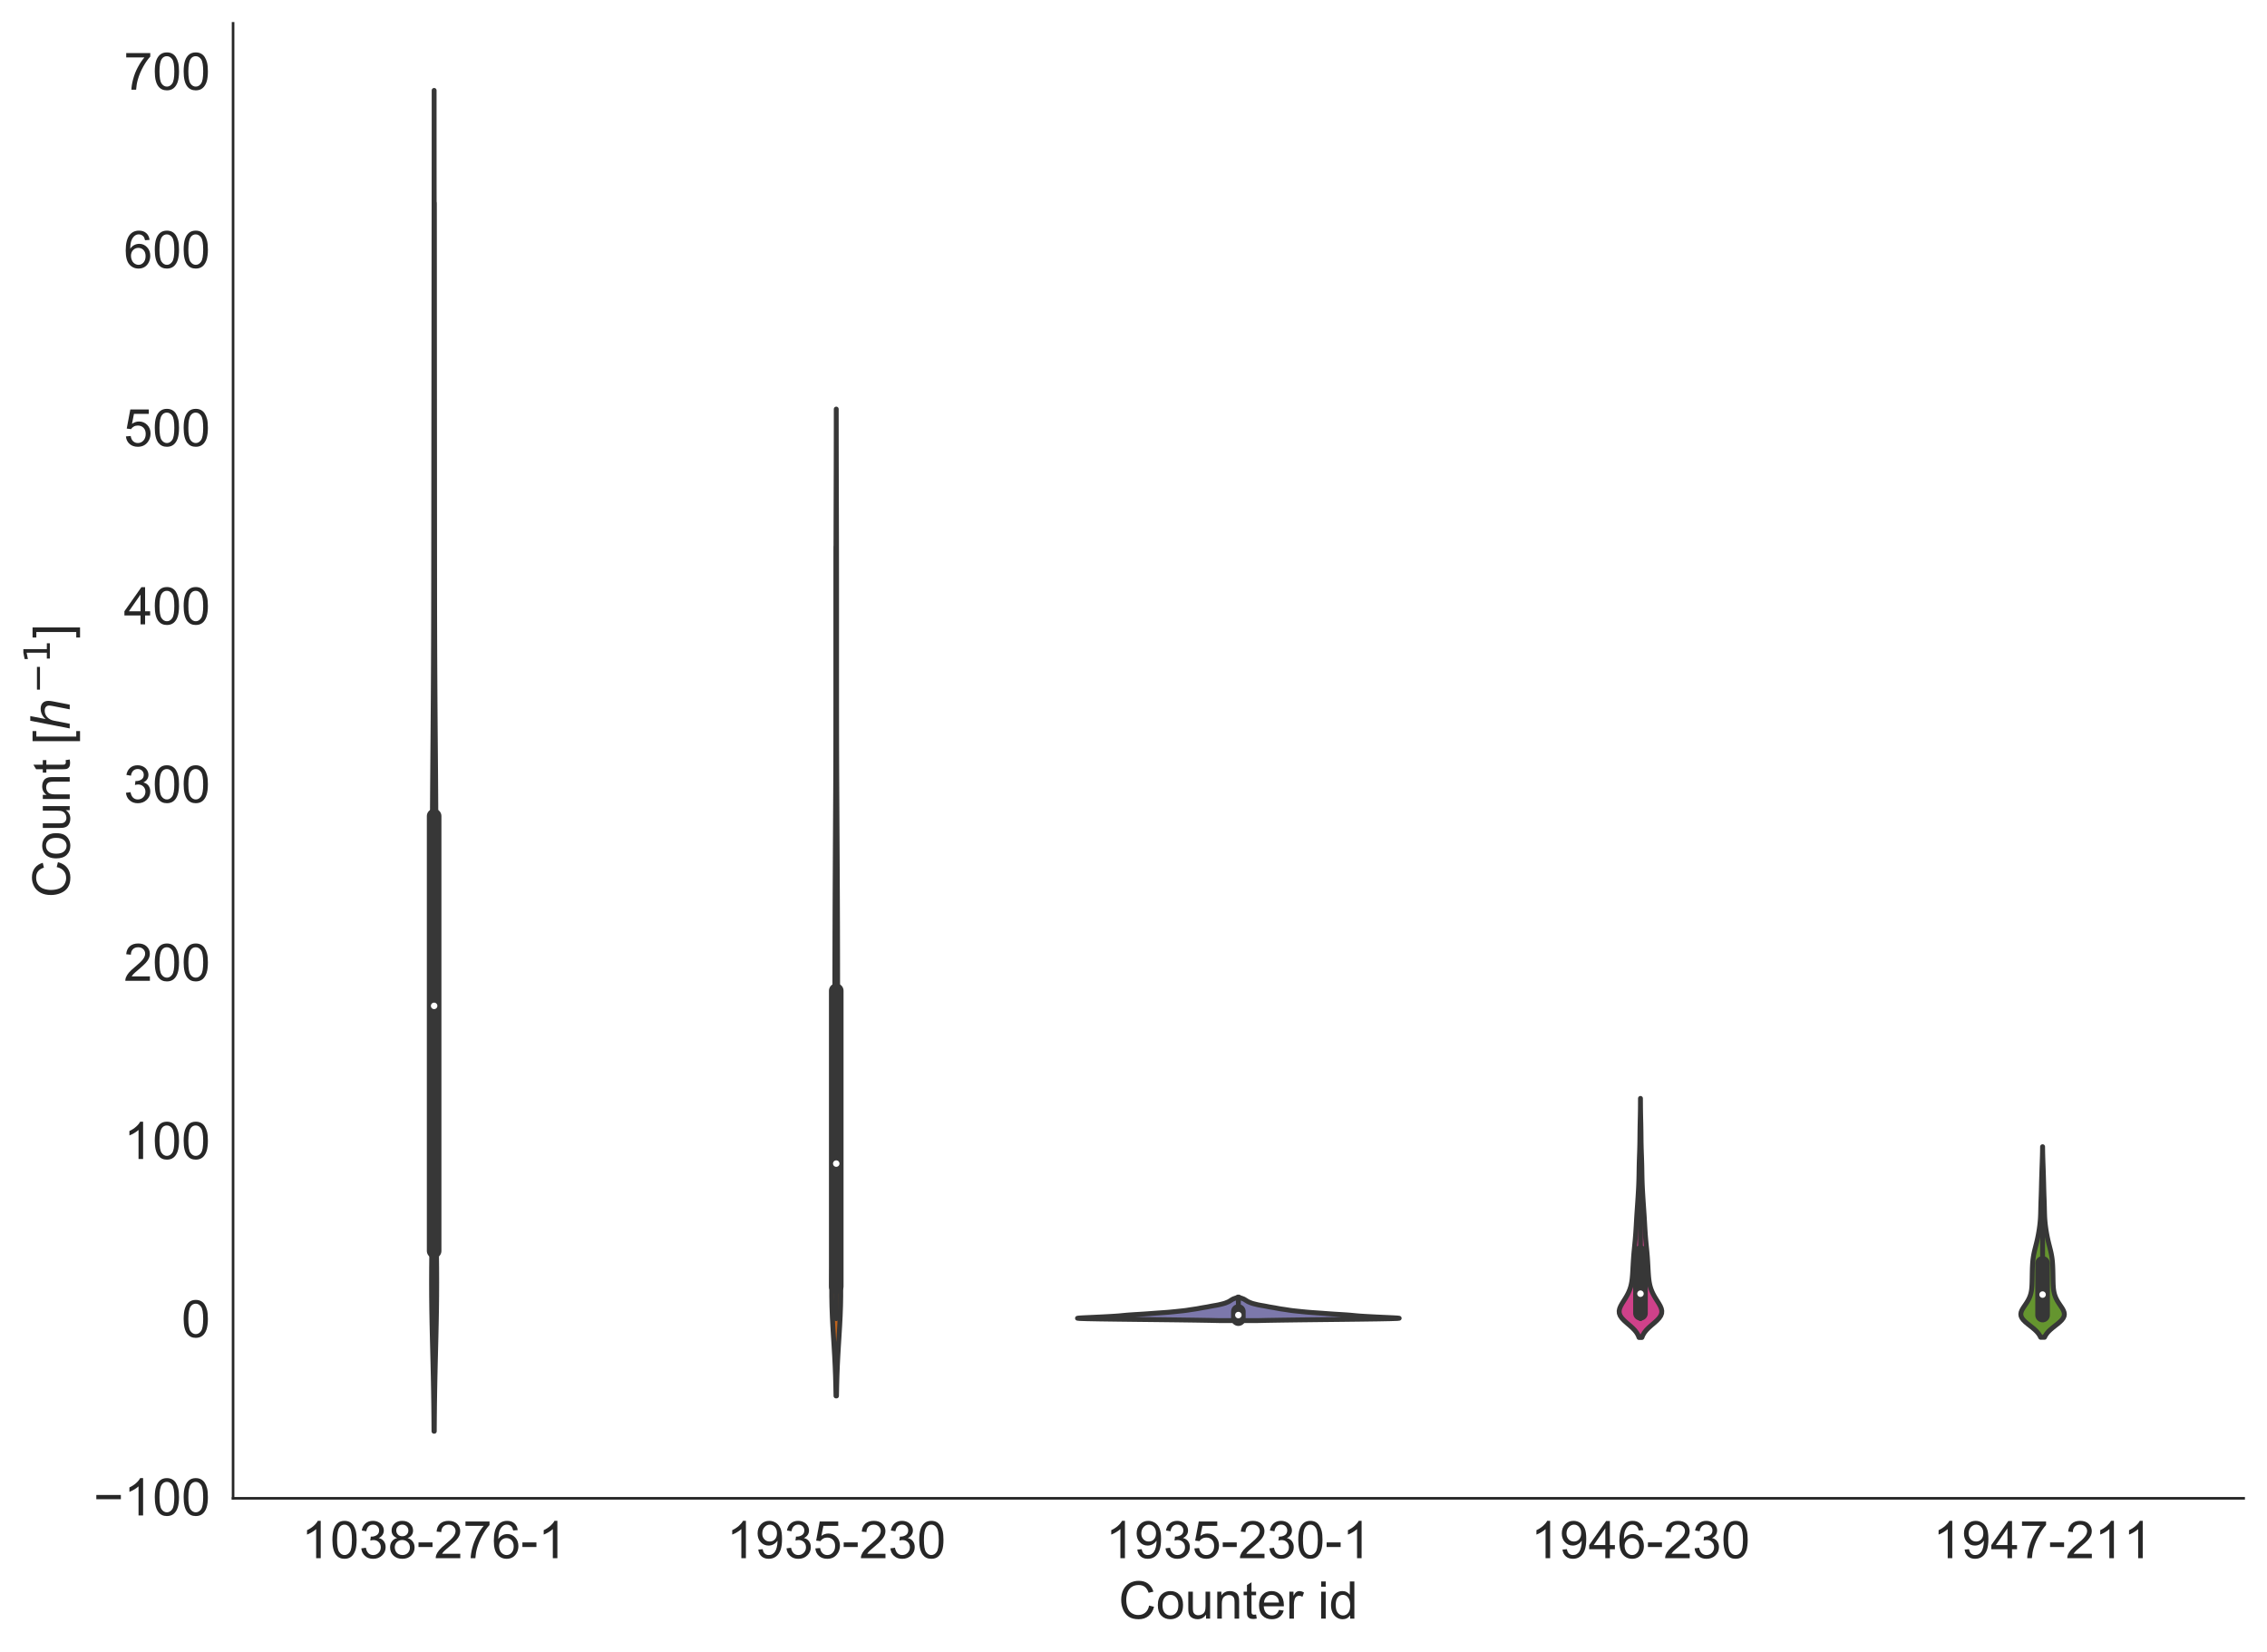 <?xml version="1.0" encoding="utf-8" standalone="no"?>
<!DOCTYPE svg PUBLIC "-//W3C//DTD SVG 1.1//EN"
  "http://www.w3.org/Graphics/SVG/1.1/DTD/svg11.dtd">
<!-- Created with matplotlib (https://matplotlib.org/) -->
<svg height="509.319pt" version="1.1" viewBox="0 0 698.728 509.319" width="698.728pt" xmlns="http://www.w3.org/2000/svg" xmlns:xlink="http://www.w3.org/1999/xlink">
 <defs>
  <style type="text/css">
*{stroke-linecap:butt;stroke-linejoin:round;white-space:pre;}
  </style>
 </defs>
 <g id="figure_1">
  <g id="patch_1">
   <path d="M 0 509.319 
L 698.728 509.319 
L 698.728 0 
L 0 0 
z
" style="fill:#ffffff;"/>
  </g>
  <g id="axes_1">
   <g id="patch_2">
    <path d="M 71.838 461.854 
L 691.528 461.854 
L 691.528 7.2 
L 71.838 7.2 
z
" style="fill:#ffffff;"/>
   </g>
   <g id="matplotlib.axis_1">
    <g id="xtick_1">
     <g id="text_1">
      <!-- 1038-276-1 -->
      <defs>
       <path d="M 37.25 0 
L 28.469 0 
L 28.469 56 
Q 25.297 52.984 20.141 49.953 
Q 14.984 46.922 10.891 45.406 
L 10.891 53.906 
Q 18.266 57.375 23.781 62.297 
Q 29.297 67.234 31.594 71.875 
L 37.25 71.875 
z
" id="ArialMT-49"/>
       <path d="M 4.156 35.297 
Q 4.156 48 6.766 55.734 
Q 9.375 63.484 14.516 67.672 
Q 19.672 71.875 27.484 71.875 
Q 33.25 71.875 37.594 69.547 
Q 41.938 67.234 44.766 62.859 
Q 47.609 58.5 49.219 52.219 
Q 50.828 45.953 50.828 35.297 
Q 50.828 22.703 48.234 14.969 
Q 45.656 7.234 40.5 3 
Q 35.359 -1.219 27.484 -1.219 
Q 17.141 -1.219 11.234 6.203 
Q 4.156 15.141 4.156 35.297 
z
M 13.188 35.297 
Q 13.188 17.672 17.312 11.828 
Q 21.438 6 27.484 6 
Q 33.547 6 37.672 11.859 
Q 41.797 17.719 41.797 35.297 
Q 41.797 52.984 37.672 58.781 
Q 33.547 64.594 27.391 64.594 
Q 21.344 64.594 17.719 59.469 
Q 13.188 52.938 13.188 35.297 
z
" id="ArialMT-48"/>
       <path d="M 4.203 18.891 
L 12.984 20.062 
Q 14.5 12.594 18.141 9.297 
Q 21.781 6 27 6 
Q 33.203 6 37.469 10.297 
Q 41.75 14.594 41.75 20.953 
Q 41.75 27 37.797 30.922 
Q 33.844 34.859 27.734 34.859 
Q 25.25 34.859 21.531 33.891 
L 22.516 41.609 
Q 23.391 41.5 23.922 41.5 
Q 29.547 41.5 34.031 44.422 
Q 38.531 47.359 38.531 53.469 
Q 38.531 58.297 35.25 61.469 
Q 31.984 64.656 26.812 64.656 
Q 21.688 64.656 18.266 61.422 
Q 14.844 58.203 13.875 51.766 
L 5.078 53.328 
Q 6.688 62.156 12.391 67.016 
Q 18.109 71.875 26.609 71.875 
Q 32.469 71.875 37.391 69.359 
Q 42.328 66.844 44.938 62.5 
Q 47.562 58.156 47.562 53.266 
Q 47.562 48.641 45.062 44.828 
Q 42.578 41.016 37.703 38.766 
Q 44.047 37.312 47.562 32.688 
Q 51.078 28.078 51.078 21.141 
Q 51.078 11.766 44.234 5.25 
Q 37.406 -1.266 26.953 -1.266 
Q 17.531 -1.266 11.297 4.344 
Q 5.078 9.969 4.203 18.891 
z
" id="ArialMT-51"/>
       <path d="M 17.672 38.812 
Q 12.203 40.828 9.562 44.531 
Q 6.938 48.25 6.938 53.422 
Q 6.938 61.234 12.547 66.547 
Q 18.172 71.875 27.484 71.875 
Q 36.859 71.875 42.578 66.422 
Q 48.297 60.984 48.297 53.172 
Q 48.297 48.188 45.672 44.5 
Q 43.062 40.828 37.75 38.812 
Q 44.344 36.672 47.781 31.875 
Q 51.219 27.094 51.219 20.453 
Q 51.219 11.281 44.719 5.031 
Q 38.234 -1.219 27.641 -1.219 
Q 17.047 -1.219 10.547 5.047 
Q 4.047 11.328 4.047 20.703 
Q 4.047 27.688 7.594 32.391 
Q 11.141 37.109 17.672 38.812 
z
M 15.922 53.719 
Q 15.922 48.641 19.188 45.406 
Q 22.469 42.188 27.688 42.188 
Q 32.766 42.188 36.016 45.375 
Q 39.266 48.578 39.266 53.219 
Q 39.266 58.062 35.906 61.359 
Q 32.562 64.656 27.594 64.656 
Q 22.562 64.656 19.234 61.422 
Q 15.922 58.203 15.922 53.719 
z
M 13.094 20.656 
Q 13.094 16.891 14.875 13.375 
Q 16.656 9.859 20.172 7.922 
Q 23.688 6 27.734 6 
Q 34.031 6 38.125 10.047 
Q 42.234 14.109 42.234 20.359 
Q 42.234 26.703 38.016 30.859 
Q 33.797 35.016 27.438 35.016 
Q 21.234 35.016 17.156 30.906 
Q 13.094 26.812 13.094 20.656 
z
" id="ArialMT-56"/>
       <path d="M 3.172 21.484 
L 3.172 30.328 
L 30.172 30.328 
L 30.172 21.484 
z
" id="ArialMT-45"/>
       <path d="M 50.344 8.453 
L 50.344 0 
L 3.031 0 
Q 2.938 3.172 4.047 6.109 
Q 5.859 10.938 9.828 15.625 
Q 13.812 20.312 21.344 26.469 
Q 33.016 36.031 37.109 41.625 
Q 41.219 47.219 41.219 52.203 
Q 41.219 57.422 37.469 61 
Q 33.734 64.594 27.734 64.594 
Q 21.391 64.594 17.578 60.781 
Q 13.766 56.984 13.719 50.25 
L 4.688 51.172 
Q 5.609 61.281 11.656 66.578 
Q 17.719 71.875 27.938 71.875 
Q 38.234 71.875 44.234 66.156 
Q 50.25 60.453 50.25 52 
Q 50.25 47.703 48.484 43.547 
Q 46.734 39.406 42.656 34.812 
Q 38.578 30.219 29.109 22.219 
Q 21.188 15.578 18.938 13.203 
Q 16.703 10.844 15.234 8.453 
z
" id="ArialMT-50"/>
       <path d="M 4.734 62.203 
L 4.734 70.656 
L 51.078 70.656 
L 51.078 63.812 
Q 44.234 56.547 37.516 44.484 
Q 30.812 32.422 27.156 19.672 
Q 24.516 10.688 23.781 0 
L 14.75 0 
Q 14.891 8.453 18.062 20.406 
Q 21.234 32.375 27.172 43.484 
Q 33.109 54.594 39.797 62.203 
z
" id="ArialMT-55"/>
       <path d="M 49.75 54.047 
L 41.016 53.375 
Q 39.844 58.547 37.703 60.891 
Q 34.125 64.656 28.906 64.656 
Q 24.703 64.656 21.531 62.312 
Q 17.391 59.281 14.984 53.469 
Q 12.594 47.656 12.5 36.922 
Q 15.672 41.75 20.266 44.094 
Q 24.859 46.438 29.891 46.438 
Q 38.672 46.438 44.844 39.969 
Q 51.031 33.5 51.031 23.25 
Q 51.031 16.5 48.125 10.719 
Q 45.219 4.938 40.141 1.859 
Q 35.062 -1.219 28.609 -1.219 
Q 17.625 -1.219 10.688 6.859 
Q 3.766 14.938 3.766 33.5 
Q 3.766 54.25 11.422 63.672 
Q 18.109 71.875 29.438 71.875 
Q 37.891 71.875 43.281 67.141 
Q 48.688 62.406 49.75 54.047 
z
M 13.875 23.188 
Q 13.875 18.656 15.797 14.5 
Q 17.719 10.359 21.188 8.172 
Q 24.656 6 28.469 6 
Q 34.031 6 38.031 10.484 
Q 42.047 14.984 42.047 22.703 
Q 42.047 30.125 38.078 34.391 
Q 34.125 38.672 28.125 38.672 
Q 22.172 38.672 18.016 34.391 
Q 13.875 30.125 13.875 23.188 
z
" id="ArialMT-54"/>
      </defs>
      <g style="fill:#262626;" transform="translate(92.889 480.307)scale(0.16 -0.16)">
       <use xlink:href="#ArialMT-49"/>
       <use x="55.615" xlink:href="#ArialMT-48"/>
       <use x="111.23" xlink:href="#ArialMT-51"/>
       <use x="166.846" xlink:href="#ArialMT-56"/>
       <use x="222.461" xlink:href="#ArialMT-45"/>
       <use x="255.762" xlink:href="#ArialMT-50"/>
       <use x="311.377" xlink:href="#ArialMT-55"/>
       <use x="366.992" xlink:href="#ArialMT-54"/>
       <use x="422.607" xlink:href="#ArialMT-45"/>
       <use x="455.908" xlink:href="#ArialMT-49"/>
      </g>
     </g>
    </g>
    <g id="xtick_2">
     <g id="text_2">
      <!-- 1935-230 -->
      <defs>
       <path d="M 5.469 16.547 
L 13.922 17.328 
Q 14.984 11.375 18.016 8.688 
Q 21.047 6 25.781 6 
Q 29.828 6 32.875 7.859 
Q 35.938 9.719 37.891 12.812 
Q 39.844 15.922 41.156 21.188 
Q 42.484 26.469 42.484 31.938 
Q 42.484 32.516 42.438 33.688 
Q 39.797 29.5 35.234 26.875 
Q 30.672 24.266 25.344 24.266 
Q 16.453 24.266 10.297 30.703 
Q 4.156 37.156 4.156 47.703 
Q 4.156 58.594 10.578 65.234 
Q 17 71.875 26.656 71.875 
Q 33.641 71.875 39.422 68.109 
Q 45.219 64.359 48.219 57.391 
Q 51.219 50.438 51.219 37.25 
Q 51.219 23.531 48.234 15.406 
Q 45.266 7.281 39.375 3.031 
Q 33.5 -1.219 25.594 -1.219 
Q 17.188 -1.219 11.859 3.438 
Q 6.547 8.109 5.469 16.547 
z
M 41.453 48.141 
Q 41.453 55.719 37.422 60.156 
Q 33.406 64.594 27.734 64.594 
Q 21.875 64.594 17.531 59.812 
Q 13.188 55.031 13.188 47.406 
Q 13.188 40.578 17.312 36.297 
Q 21.438 32.031 27.484 32.031 
Q 33.594 32.031 37.516 36.297 
Q 41.453 40.578 41.453 48.141 
z
" id="ArialMT-57"/>
       <path d="M 4.156 18.75 
L 13.375 19.531 
Q 14.406 12.797 18.141 9.391 
Q 21.875 6 27.156 6 
Q 33.5 6 37.891 10.781 
Q 42.281 15.578 42.281 23.484 
Q 42.281 31 38.062 35.344 
Q 33.844 39.703 27 39.703 
Q 22.75 39.703 19.328 37.766 
Q 15.922 35.844 13.969 32.766 
L 5.719 33.844 
L 12.641 70.609 
L 48.25 70.609 
L 48.25 62.203 
L 19.672 62.203 
L 15.828 42.969 
Q 22.266 47.469 29.344 47.469 
Q 38.719 47.469 45.156 40.969 
Q 51.609 34.469 51.609 24.266 
Q 51.609 14.547 45.953 7.469 
Q 39.062 -1.219 27.156 -1.219 
Q 17.391 -1.219 11.203 4.25 
Q 5.031 9.719 4.156 18.75 
z
" id="ArialMT-53"/>
      </defs>
      <g style="fill:#262626;" transform="translate(223.94 480.307)scale(0.16 -0.16)">
       <use xlink:href="#ArialMT-49"/>
       <use x="55.615" xlink:href="#ArialMT-57"/>
       <use x="111.23" xlink:href="#ArialMT-51"/>
       <use x="166.846" xlink:href="#ArialMT-53"/>
       <use x="222.461" xlink:href="#ArialMT-45"/>
       <use x="255.762" xlink:href="#ArialMT-50"/>
       <use x="311.377" xlink:href="#ArialMT-51"/>
       <use x="366.992" xlink:href="#ArialMT-48"/>
      </g>
     </g>
    </g>
    <g id="xtick_3">
     <g id="text_3">
      <!-- 1935-230-1 -->
      <g style="fill:#262626;" transform="translate(340.765 480.307)scale(0.16 -0.16)">
       <use xlink:href="#ArialMT-49"/>
       <use x="55.615" xlink:href="#ArialMT-57"/>
       <use x="111.23" xlink:href="#ArialMT-51"/>
       <use x="166.846" xlink:href="#ArialMT-53"/>
       <use x="222.461" xlink:href="#ArialMT-45"/>
       <use x="255.762" xlink:href="#ArialMT-50"/>
       <use x="311.377" xlink:href="#ArialMT-51"/>
       <use x="366.992" xlink:href="#ArialMT-48"/>
       <use x="422.607" xlink:href="#ArialMT-45"/>
       <use x="455.908" xlink:href="#ArialMT-49"/>
      </g>
     </g>
    </g>
    <g id="xtick_4">
     <g id="text_4">
      <!-- 1946-230 -->
      <defs>
       <path d="M 32.328 0 
L 32.328 17.141 
L 1.266 17.141 
L 1.266 25.203 
L 33.938 71.578 
L 41.109 71.578 
L 41.109 25.203 
L 50.781 25.203 
L 50.781 17.141 
L 41.109 17.141 
L 41.109 0 
z
M 32.328 25.203 
L 32.328 57.469 
L 9.906 25.203 
z
" id="ArialMT-52"/>
      </defs>
      <g style="fill:#262626;" transform="translate(471.816 480.307)scale(0.16 -0.16)">
       <use xlink:href="#ArialMT-49"/>
       <use x="55.615" xlink:href="#ArialMT-57"/>
       <use x="111.23" xlink:href="#ArialMT-52"/>
       <use x="166.846" xlink:href="#ArialMT-54"/>
       <use x="222.461" xlink:href="#ArialMT-45"/>
       <use x="255.762" xlink:href="#ArialMT-50"/>
       <use x="311.377" xlink:href="#ArialMT-51"/>
       <use x="366.992" xlink:href="#ArialMT-48"/>
      </g>
     </g>
    </g>
    <g id="xtick_5">
     <g id="text_5">
      <!-- 1947-211 -->
      <g style="fill:#262626;" transform="translate(595.763 480.307)scale(0.16 -0.16)">
       <use xlink:href="#ArialMT-49"/>
       <use x="55.615" xlink:href="#ArialMT-57"/>
       <use x="111.23" xlink:href="#ArialMT-52"/>
       <use x="166.846" xlink:href="#ArialMT-55"/>
       <use x="222.461" xlink:href="#ArialMT-45"/>
       <use x="255.762" xlink:href="#ArialMT-50"/>
       <use x="311.377" xlink:href="#ArialMT-49"/>
       <use x="366.883" xlink:href="#ArialMT-49"/>
      </g>
     </g>
    </g>
    <g id="text_6">
     <!-- Counter id -->
     <defs>
      <path d="M 58.797 25.094 
L 68.266 22.703 
Q 65.281 11.031 57.547 4.906 
Q 49.812 -1.219 38.625 -1.219 
Q 27.047 -1.219 19.797 3.484 
Q 12.547 8.203 8.766 17.141 
Q 4.984 26.078 4.984 36.328 
Q 4.984 47.516 9.25 55.828 
Q 13.531 64.156 21.406 68.469 
Q 29.297 72.797 38.766 72.797 
Q 49.516 72.797 56.828 67.328 
Q 64.156 61.859 67.047 51.953 
L 57.719 49.75 
Q 55.219 57.562 50.484 61.125 
Q 45.75 64.703 38.578 64.703 
Q 30.328 64.703 24.781 60.734 
Q 19.234 56.781 16.984 50.109 
Q 14.75 43.453 14.75 36.375 
Q 14.75 27.25 17.406 20.438 
Q 20.062 13.625 25.672 10.25 
Q 31.297 6.891 37.844 6.891 
Q 45.797 6.891 51.312 11.469 
Q 56.844 16.062 58.797 25.094 
z
" id="ArialMT-67"/>
      <path d="M 3.328 25.922 
Q 3.328 40.328 11.328 47.266 
Q 18.016 53.031 27.641 53.031 
Q 38.328 53.031 45.109 46.016 
Q 51.906 39.016 51.906 26.656 
Q 51.906 16.656 48.906 10.906 
Q 45.906 5.172 40.156 2 
Q 34.422 -1.172 27.641 -1.172 
Q 16.75 -1.172 10.031 5.812 
Q 3.328 12.797 3.328 25.922 
z
M 12.359 25.922 
Q 12.359 15.969 16.703 11.016 
Q 21.047 6.062 27.641 6.062 
Q 34.188 6.062 38.531 11.031 
Q 42.875 16.016 42.875 26.219 
Q 42.875 35.844 38.5 40.797 
Q 34.125 45.75 27.641 45.75 
Q 21.047 45.75 16.703 40.812 
Q 12.359 35.891 12.359 25.922 
z
" id="ArialMT-111"/>
      <path d="M 40.578 0 
L 40.578 7.625 
Q 34.516 -1.172 24.125 -1.172 
Q 19.531 -1.172 15.547 0.578 
Q 11.578 2.344 9.641 5 
Q 7.719 7.672 6.938 11.531 
Q 6.391 14.109 6.391 19.734 
L 6.391 51.859 
L 15.188 51.859 
L 15.188 23.094 
Q 15.188 16.219 15.719 13.812 
Q 16.547 10.359 19.234 8.375 
Q 21.922 6.391 25.875 6.391 
Q 29.828 6.391 33.297 8.422 
Q 36.766 10.453 38.203 13.938 
Q 39.656 17.438 39.656 24.078 
L 39.656 51.859 
L 48.438 51.859 
L 48.438 0 
z
" id="ArialMT-117"/>
      <path d="M 6.594 0 
L 6.594 51.859 
L 14.5 51.859 
L 14.5 44.484 
Q 20.219 53.031 31 53.031 
Q 35.688 53.031 39.625 51.344 
Q 43.562 49.656 45.516 46.922 
Q 47.469 44.188 48.25 40.438 
Q 48.734 37.984 48.734 31.891 
L 48.734 0 
L 39.938 0 
L 39.938 31.547 
Q 39.938 36.922 38.906 39.578 
Q 37.891 42.234 35.281 43.812 
Q 32.672 45.406 29.156 45.406 
Q 23.531 45.406 19.453 41.844 
Q 15.375 38.281 15.375 28.328 
L 15.375 0 
z
" id="ArialMT-110"/>
      <path d="M 25.781 7.859 
L 27.047 0.094 
Q 23.344 -0.688 20.406 -0.688 
Q 15.625 -0.688 12.984 0.828 
Q 10.359 2.344 9.281 4.812 
Q 8.203 7.281 8.203 15.188 
L 8.203 45.016 
L 1.766 45.016 
L 1.766 51.859 
L 8.203 51.859 
L 8.203 64.703 
L 16.938 69.969 
L 16.938 51.859 
L 25.781 51.859 
L 25.781 45.016 
L 16.938 45.016 
L 16.938 14.703 
Q 16.938 10.938 17.406 9.859 
Q 17.875 8.797 18.922 8.156 
Q 19.969 7.516 21.922 7.516 
Q 23.391 7.516 25.781 7.859 
z
" id="ArialMT-116"/>
      <path d="M 42.094 16.703 
L 51.172 15.578 
Q 49.031 7.625 43.219 3.219 
Q 37.406 -1.172 28.375 -1.172 
Q 17 -1.172 10.328 5.828 
Q 3.656 12.844 3.656 25.484 
Q 3.656 38.578 10.391 45.797 
Q 17.141 53.031 27.875 53.031 
Q 38.281 53.031 44.875 45.953 
Q 51.469 38.875 51.469 26.031 
Q 51.469 25.25 51.422 23.688 
L 12.75 23.688 
Q 13.234 15.141 17.578 10.594 
Q 21.922 6.062 28.422 6.062 
Q 33.25 6.062 36.672 8.594 
Q 40.094 11.141 42.094 16.703 
z
M 13.234 30.906 
L 42.188 30.906 
Q 41.609 37.453 38.875 40.719 
Q 34.672 45.797 27.984 45.797 
Q 21.922 45.797 17.797 41.75 
Q 13.672 37.703 13.234 30.906 
z
" id="ArialMT-101"/>
      <path d="M 6.5 0 
L 6.5 51.859 
L 14.406 51.859 
L 14.406 44 
Q 17.438 49.516 20 51.266 
Q 22.562 53.031 25.641 53.031 
Q 30.078 53.031 34.672 50.203 
L 31.641 42.047 
Q 28.422 43.953 25.203 43.953 
Q 22.312 43.953 20.016 42.219 
Q 17.719 40.484 16.75 37.406 
Q 15.281 32.719 15.281 27.156 
L 15.281 0 
z
" id="ArialMT-114"/>
      <path id="ArialMT-32"/>
      <path d="M 6.641 61.469 
L 6.641 71.578 
L 15.438 71.578 
L 15.438 61.469 
z
M 6.641 0 
L 6.641 51.859 
L 15.438 51.859 
L 15.438 0 
z
" id="ArialMT-105"/>
      <path d="M 40.234 0 
L 40.234 6.547 
Q 35.297 -1.172 25.734 -1.172 
Q 19.531 -1.172 14.328 2.25 
Q 9.125 5.672 6.266 11.797 
Q 3.422 17.922 3.422 25.875 
Q 3.422 33.641 6 39.969 
Q 8.594 46.297 13.766 49.656 
Q 18.953 53.031 25.344 53.031 
Q 30.031 53.031 33.688 51.047 
Q 37.359 49.078 39.656 45.906 
L 39.656 71.578 
L 48.391 71.578 
L 48.391 0 
z
M 12.453 25.875 
Q 12.453 15.922 16.641 10.984 
Q 20.844 6.062 26.562 6.062 
Q 32.328 6.062 36.344 10.766 
Q 40.375 15.484 40.375 25.141 
Q 40.375 35.797 36.266 40.766 
Q 32.172 45.75 26.172 45.75 
Q 20.312 45.75 16.375 40.969 
Q 12.453 36.188 12.453 25.875 
z
" id="ArialMT-100"/>
     </defs>
     <g style="fill:#262626;" transform="translate(344.775 498.939)scale(0.16 -0.16)">
      <use xlink:href="#ArialMT-67"/>
      <use x="72.217" xlink:href="#ArialMT-111"/>
      <use x="127.832" xlink:href="#ArialMT-117"/>
      <use x="183.447" xlink:href="#ArialMT-110"/>
      <use x="239.062" xlink:href="#ArialMT-116"/>
      <use x="266.846" xlink:href="#ArialMT-101"/>
      <use x="322.461" xlink:href="#ArialMT-114"/>
      <use x="355.762" xlink:href="#ArialMT-32"/>
      <use x="383.545" xlink:href="#ArialMT-105"/>
      <use x="405.762" xlink:href="#ArialMT-100"/>
     </g>
    </g>
   </g>
   <g id="matplotlib.axis_2">
    <g id="ytick_1">
     <g id="text_7">
      <!-- −100 -->
      <defs>
       <path d="M 52.828 31.203 
L 5.562 31.203 
L 5.562 39.406 
L 52.828 39.406 
z
" id="ArialMT-8722"/>
      </defs>
      <g style="fill:#262626;" transform="translate(28.8 467.134)scale(0.16 -0.16)">
       <use xlink:href="#ArialMT-8722"/>
       <use x="58.398" xlink:href="#ArialMT-49"/>
       <use x="114.014" xlink:href="#ArialMT-48"/>
       <use x="169.629" xlink:href="#ArialMT-48"/>
      </g>
     </g>
    </g>
    <g id="ytick_2">
     <g id="text_8">
      <!-- 0 -->
      <g style="fill:#262626;" transform="translate(55.94 412.199)scale(0.16 -0.16)">
       <use xlink:href="#ArialMT-48"/>
      </g>
     </g>
    </g>
    <g id="ytick_3">
     <g id="text_9">
      <!-- 100 -->
      <g style="fill:#262626;" transform="translate(38.145 357.264)scale(0.16 -0.16)">
       <use xlink:href="#ArialMT-49"/>
       <use x="55.615" xlink:href="#ArialMT-48"/>
       <use x="111.23" xlink:href="#ArialMT-48"/>
      </g>
     </g>
    </g>
    <g id="ytick_4">
     <g id="text_10">
      <!-- 200 -->
      <g style="fill:#262626;" transform="translate(38.145 302.329)scale(0.16 -0.16)">
       <use xlink:href="#ArialMT-50"/>
       <use x="55.615" xlink:href="#ArialMT-48"/>
       <use x="111.23" xlink:href="#ArialMT-48"/>
      </g>
     </g>
    </g>
    <g id="ytick_5">
     <g id="text_11">
      <!-- 300 -->
      <g style="fill:#262626;" transform="translate(38.145 247.395)scale(0.16 -0.16)">
       <use xlink:href="#ArialMT-51"/>
       <use x="55.615" xlink:href="#ArialMT-48"/>
       <use x="111.23" xlink:href="#ArialMT-48"/>
      </g>
     </g>
    </g>
    <g id="ytick_6">
     <g id="text_12">
      <!-- 400 -->
      <g style="fill:#262626;" transform="translate(38.145 192.46)scale(0.16 -0.16)">
       <use xlink:href="#ArialMT-52"/>
       <use x="55.615" xlink:href="#ArialMT-48"/>
       <use x="111.23" xlink:href="#ArialMT-48"/>
      </g>
     </g>
    </g>
    <g id="ytick_7">
     <g id="text_13">
      <!-- 500 -->
      <g style="fill:#262626;" transform="translate(38.145 137.525)scale(0.16 -0.16)">
       <use xlink:href="#ArialMT-53"/>
       <use x="55.615" xlink:href="#ArialMT-48"/>
       <use x="111.23" xlink:href="#ArialMT-48"/>
      </g>
     </g>
    </g>
    <g id="ytick_8">
     <g id="text_14">
      <!-- 600 -->
      <g style="fill:#262626;" transform="translate(38.145 82.591)scale(0.16 -0.16)">
       <use xlink:href="#ArialMT-54"/>
       <use x="55.615" xlink:href="#ArialMT-48"/>
       <use x="111.23" xlink:href="#ArialMT-48"/>
      </g>
     </g>
    </g>
    <g id="ytick_9">
     <g id="text_15">
      <!-- 700 -->
      <g style="fill:#262626;" transform="translate(38.145 27.656)scale(0.16 -0.16)">
       <use xlink:href="#ArialMT-55"/>
       <use x="55.615" xlink:href="#ArialMT-48"/>
       <use x="111.23" xlink:href="#ArialMT-48"/>
      </g>
     </g>
    </g>
    <g id="text_16">
     <!-- Count [$h^{-1}$] -->
     <defs>
      <path d="M 6.781 -19.875 
L 6.781 71.578 
L 26.172 71.578 
L 26.172 64.312 
L 15.578 64.312 
L 15.578 -12.594 
L 26.172 -12.594 
L 26.172 -19.875 
z
" id="ArialMT-91"/>
      <path d="M 55.719 33.016 
L 49.312 0 
L 40.281 0 
L 46.688 32.672 
Q 47.125 34.969 47.359 36.719 
Q 47.609 38.484 47.609 39.5 
Q 47.609 43.609 45.016 45.891 
Q 42.438 48.188 37.797 48.188 
Q 30.562 48.188 25.266 43.297 
Q 19.969 38.422 18.406 30.328 
L 12.5 0 
L 3.516 0 
L 18.312 75.984 
L 27.297 75.984 
L 21.484 46.094 
Q 24.906 50.688 30.219 53.344 
Q 35.547 56 41.406 56 
Q 48.641 56 52.609 52.094 
Q 56.594 48.188 56.594 41.109 
Q 56.594 39.359 56.375 37.359 
Q 56.156 35.359 55.719 33.016 
z
" id="DejaVuSans-Oblique-104"/>
      <path d="M 10.594 35.5 
L 73.188 35.5 
L 73.188 27.203 
L 10.594 27.203 
z
" id="DejaVuSans-8722"/>
      <path d="M 12.406 8.297 
L 28.516 8.297 
L 28.516 63.922 
L 10.984 60.406 
L 10.984 69.391 
L 28.422 72.906 
L 38.281 72.906 
L 38.281 8.297 
L 54.391 8.297 
L 54.391 0 
L 12.406 0 
z
" id="DejaVuSans-49"/>
      <path d="M 21.297 -19.875 
L 1.906 -19.875 
L 1.906 -12.594 
L 12.5 -12.594 
L 12.5 64.312 
L 1.906 64.312 
L 1.906 71.578 
L 21.297 71.578 
z
" id="ArialMT-93"/>
     </defs>
     <g style="fill:#262626;" transform="translate(21.6 276.687)rotate(-90)scale(0.16 -0.16)">
      <use transform="translate(0 0.684)" xlink:href="#ArialMT-67"/>
      <use transform="translate(72.217 0.684)" xlink:href="#ArialMT-111"/>
      <use transform="translate(127.832 0.684)" xlink:href="#ArialMT-117"/>
      <use transform="translate(183.447 0.684)" xlink:href="#ArialMT-110"/>
      <use transform="translate(239.062 0.684)" xlink:href="#ArialMT-116"/>
      <use transform="translate(266.846 0.684)" xlink:href="#ArialMT-32"/>
      <use transform="translate(294.629 0.684)" xlink:href="#ArialMT-91"/>
      <use transform="translate(322.412 0.684)" xlink:href="#DejaVuSans-Oblique-104"/>
      <use transform="translate(393.239 38.966)scale(0.7)" xlink:href="#DejaVuSans-8722"/>
      <use transform="translate(451.891 38.966)scale(0.7)" xlink:href="#DejaVuSans-49"/>
      <use transform="translate(499.162 0.684)" xlink:href="#ArialMT-93"/>
     </g>
    </g>
   </g>
   <g id="PolyCollection_1">
    <defs>
     <path d="M 133.852 -68.131 
L 133.761 -68.131 
L 133.73 -72.306 
L 133.685 -76.481 
L 133.623 -80.656 
L 133.543 -84.831 
L 133.449 -89.006 
L 133.346 -93.181 
L 133.242 -97.356 
L 133.148 -101.531 
L 133.074 -105.706 
L 133.027 -109.881 
L 133.012 -114.056 
L 133.026 -118.231 
L 133.064 -122.406 
L 133.117 -126.581 
L 133.176 -130.756 
L 133.234 -134.931 
L 133.283 -139.106 
L 133.323 -143.281 
L 133.351 -147.455 
L 133.37 -151.63 
L 133.382 -155.805 
L 133.39 -159.98 
L 133.395 -164.155 
L 133.399 -168.33 
L 133.402 -172.505 
L 133.404 -176.68 
L 133.406 -180.855 
L 133.405 -185.03 
L 133.403 -189.205 
L 133.399 -193.38 
L 133.393 -197.555 
L 133.384 -201.73 
L 133.372 -205.905 
L 133.358 -210.08 
L 133.341 -214.255 
L 133.323 -218.43 
L 133.304 -222.605 
L 133.286 -226.78 
L 133.269 -230.955 
L 133.256 -235.13 
L 133.247 -239.305 
L 133.244 -243.48 
L 133.246 -247.655 
L 133.254 -251.83 
L 133.267 -256.005 
L 133.287 -260.18 
L 133.311 -264.355 
L 133.339 -268.53 
L 133.371 -272.705 
L 133.404 -276.879 
L 133.438 -281.054 
L 133.471 -285.229 
L 133.502 -289.404 
L 133.531 -293.579 
L 133.557 -297.754 
L 133.58 -301.929 
L 133.599 -306.104 
L 133.616 -310.279 
L 133.63 -314.454 
L 133.641 -318.629 
L 133.65 -322.804 
L 133.658 -326.979 
L 133.664 -331.154 
L 133.669 -335.329 
L 133.675 -339.504 
L 133.679 -343.679 
L 133.684 -347.854 
L 133.688 -352.029 
L 133.692 -356.204 
L 133.696 -360.379 
L 133.7 -364.554 
L 133.704 -368.729 
L 133.708 -372.904 
L 133.713 -377.079 
L 133.718 -381.254 
L 133.723 -385.429 
L 133.728 -389.604 
L 133.733 -393.779 
L 133.737 -397.954 
L 133.742 -402.129 
L 133.746 -406.303 
L 133.75 -410.478 
L 133.753 -414.653 
L 133.757 -418.828 
L 133.761 -423.003 
L 133.764 -427.178 
L 133.769 -431.353 
L 133.773 -435.528 
L 133.778 -439.703 
L 133.783 -443.878 
L 133.788 -448.053 
L 133.792 -452.228 
L 133.796 -456.403 
L 133.799 -460.578 
L 133.801 -464.753 
L 133.803 -468.928 
L 133.805 -473.103 
L 133.805 -477.278 
L 133.806 -481.453 
L 133.807 -481.453 
L 133.807 -481.453 
L 133.808 -477.278 
L 133.809 -473.103 
L 133.81 -468.928 
L 133.812 -464.753 
L 133.814 -460.578 
L 133.817 -456.403 
L 133.821 -452.228 
L 133.825 -448.053 
L 133.83 -443.878 
L 133.835 -439.703 
L 133.84 -435.528 
L 133.844 -431.353 
L 133.849 -427.178 
L 133.853 -423.003 
L 133.856 -418.828 
L 133.86 -414.653 
L 133.863 -410.478 
L 133.867 -406.303 
L 133.871 -402.129 
L 133.876 -397.954 
L 133.881 -393.779 
L 133.885 -389.604 
L 133.89 -385.429 
L 133.895 -381.254 
L 133.9 -377.079 
L 133.905 -372.904 
L 133.909 -368.729 
L 133.913 -364.554 
L 133.917 -360.379 
L 133.921 -356.204 
L 133.925 -352.029 
L 133.929 -347.854 
L 133.934 -343.679 
L 133.939 -339.504 
L 133.944 -335.329 
L 133.949 -331.154 
L 133.955 -326.979 
L 133.963 -322.804 
L 133.972 -318.629 
L 133.983 -314.454 
L 133.997 -310.279 
L 134.014 -306.104 
L 134.033 -301.929 
L 134.056 -297.754 
L 134.082 -293.579 
L 134.111 -289.404 
L 134.142 -285.229 
L 134.175 -281.054 
L 134.209 -276.879 
L 134.242 -272.705 
L 134.274 -268.53 
L 134.302 -264.355 
L 134.326 -260.18 
L 134.346 -256.005 
L 134.359 -251.83 
L 134.367 -247.655 
L 134.37 -243.48 
L 134.366 -239.305 
L 134.357 -235.13 
L 134.344 -230.955 
L 134.327 -226.78 
L 134.309 -222.605 
L 134.29 -218.43 
L 134.272 -214.255 
L 134.255 -210.08 
L 134.241 -205.905 
L 134.229 -201.73 
L 134.221 -197.555 
L 134.214 -193.38 
L 134.21 -189.205 
L 134.208 -185.03 
L 134.207 -180.855 
L 134.209 -176.68 
L 134.211 -172.505 
L 134.214 -168.33 
L 134.218 -164.155 
L 134.223 -159.98 
L 134.231 -155.805 
L 134.243 -151.63 
L 134.262 -147.455 
L 134.291 -143.281 
L 134.33 -139.106 
L 134.379 -134.931 
L 134.437 -130.756 
L 134.496 -126.581 
L 134.55 -122.406 
L 134.587 -118.231 
L 134.601 -114.056 
L 134.586 -109.881 
L 134.539 -105.706 
L 134.465 -101.531 
L 134.371 -97.356 
L 134.267 -93.181 
L 134.164 -89.006 
L 134.07 -84.831 
L 133.99 -80.656 
L 133.928 -76.481 
L 133.883 -72.306 
L 133.852 -68.131 
z
" id="m7cd9a84290" style="stroke:#373737;stroke-width:1.5;"/>
    </defs>
    <g clip-path="url(#p549058b63e)">
     <use style="fill:#2b8e70;stroke:#373737;stroke-width:1.5;" x="0" xlink:href="#m7cd9a84290" y="509.319"/>
    </g>
   </g>
   <g id="PolyCollection_2">
    <defs>
     <path d="M 257.824 -79.016 
L 257.666 -79.016 
L 257.607 -82.089 
L 257.521 -85.162 
L 257.401 -88.235 
L 257.248 -91.307 
L 257.069 -94.38 
L 256.876 -97.453 
L 256.689 -100.526 
L 256.529 -103.599 
L 256.414 -106.671 
L 256.355 -109.744 
L 256.354 -112.817 
L 256.402 -115.89 
L 256.486 -118.962 
L 256.589 -122.035 
L 256.695 -125.108 
L 256.793 -128.181 
L 256.876 -131.254 
L 256.942 -134.326 
L 256.99 -137.399 
L 257.023 -140.472 
L 257.045 -143.545 
L 257.058 -146.617 
L 257.065 -149.69 
L 257.068 -152.763 
L 257.07 -155.836 
L 257.072 -158.909 
L 257.075 -161.981 
L 257.082 -165.054 
L 257.093 -168.127 
L 257.108 -171.2 
L 257.129 -174.272 
L 257.152 -177.345 
L 257.178 -180.418 
L 257.205 -183.491 
L 257.23 -186.564 
L 257.253 -189.636 
L 257.273 -192.709 
L 257.288 -195.782 
L 257.3 -198.855 
L 257.308 -201.927 
L 257.315 -205 
L 257.32 -208.073 
L 257.324 -211.146 
L 257.33 -214.219 
L 257.336 -217.291 
L 257.343 -220.364 
L 257.352 -223.437 
L 257.362 -226.51 
L 257.374 -229.582 
L 257.387 -232.655 
L 257.402 -235.728 
L 257.417 -238.801 
L 257.433 -241.874 
L 257.45 -244.946 
L 257.466 -248.019 
L 257.483 -251.092 
L 257.499 -254.165 
L 257.516 -257.238 
L 257.533 -260.31 
L 257.549 -263.383 
L 257.565 -266.456 
L 257.58 -269.529 
L 257.594 -272.601 
L 257.605 -275.674 
L 257.615 -278.747 
L 257.622 -281.82 
L 257.628 -284.893 
L 257.631 -287.965 
L 257.634 -291.038 
L 257.636 -294.111 
L 257.637 -297.184 
L 257.638 -300.256 
L 257.639 -303.329 
L 257.639 -306.402 
L 257.639 -309.475 
L 257.639 -312.548 
L 257.638 -315.62 
L 257.638 -318.693 
L 257.638 -321.766 
L 257.639 -324.839 
L 257.64 -327.911 
L 257.642 -330.984 
L 257.645 -334.057 
L 257.649 -337.13 
L 257.654 -340.203 
L 257.66 -343.275 
L 257.667 -346.348 
L 257.675 -349.421 
L 257.684 -352.494 
L 257.693 -355.566 
L 257.702 -358.639 
L 257.711 -361.712 
L 257.72 -364.785 
L 257.726 -367.858 
L 257.732 -370.93 
L 257.736 -374.003 
L 257.74 -377.076 
L 257.742 -380.149 
L 257.743 -383.221 
L 257.746 -383.221 
L 257.746 -383.221 
L 257.748 -380.149 
L 257.75 -377.076 
L 257.753 -374.003 
L 257.757 -370.93 
L 257.763 -367.858 
L 257.77 -364.785 
L 257.778 -361.712 
L 257.787 -358.639 
L 257.796 -355.566 
L 257.805 -352.494 
L 257.814 -349.421 
L 257.822 -346.348 
L 257.829 -343.275 
L 257.835 -340.203 
L 257.84 -337.13 
L 257.844 -334.057 
L 257.847 -330.984 
L 257.849 -327.911 
L 257.85 -324.839 
L 257.851 -321.766 
L 257.851 -318.693 
L 257.851 -315.62 
L 257.85 -312.548 
L 257.85 -309.475 
L 257.85 -306.402 
L 257.85 -303.329 
L 257.851 -300.256 
L 257.852 -297.184 
L 257.853 -294.111 
L 257.855 -291.038 
L 257.858 -287.965 
L 257.862 -284.893 
L 257.867 -281.82 
L 257.874 -278.747 
L 257.884 -275.674 
L 257.895 -272.601 
L 257.909 -269.529 
L 257.924 -266.456 
L 257.94 -263.383 
L 257.957 -260.31 
L 257.973 -257.238 
L 257.99 -254.165 
L 258.007 -251.092 
L 258.023 -248.019 
L 258.04 -244.946 
L 258.056 -241.874 
L 258.072 -238.801 
L 258.088 -235.728 
L 258.102 -232.655 
L 258.116 -229.582 
L 258.127 -226.51 
L 258.138 -223.437 
L 258.146 -220.364 
L 258.154 -217.291 
L 258.16 -214.219 
L 258.165 -211.146 
L 258.169 -208.073 
L 258.174 -205 
L 258.181 -201.927 
L 258.189 -198.855 
L 258.201 -195.782 
L 258.216 -192.709 
L 258.236 -189.636 
L 258.259 -186.564 
L 258.284 -183.491 
L 258.311 -180.418 
L 258.337 -177.345 
L 258.361 -174.272 
L 258.381 -171.2 
L 258.396 -168.127 
L 258.407 -165.054 
L 258.414 -161.981 
L 258.418 -158.909 
L 258.42 -155.836 
L 258.421 -152.763 
L 258.424 -149.69 
L 258.431 -146.617 
L 258.444 -143.545 
L 258.466 -140.472 
L 258.499 -137.399 
L 258.548 -134.326 
L 258.613 -131.254 
L 258.696 -128.181 
L 258.794 -125.108 
L 258.9 -122.035 
L 259.003 -118.962 
L 259.087 -115.89 
L 259.135 -112.817 
L 259.134 -109.744 
L 259.075 -106.671 
L 258.96 -103.599 
L 258.8 -100.526 
L 258.613 -97.453 
L 258.42 -94.38 
L 258.241 -91.307 
L 258.088 -88.235 
L 257.968 -85.162 
L 257.882 -82.089 
L 257.824 -79.016 
z
" id="mf3b6128784" style="stroke:#373737;stroke-width:1.5;"/>
    </defs>
    <g clip-path="url(#p549058b63e)">
     <use style="fill:#be631d;stroke:#373737;stroke-width:1.5;" x="0" xlink:href="#mf3b6128784" y="509.319"/>
    </g>
   </g>
   <g id="PolyCollection_3">
    <defs>
     <path d="M 387.38 -102.237 
L 375.985 -102.237 
L 372.709 -102.31 
L 368.329 -102.383 
L 362.899 -102.457 
L 356.686 -102.53 
L 350.168 -102.603 
L 343.97 -102.677 
L 338.723 -102.75 
L 334.911 -102.823 
L 332.74 -102.897 
L 332.107 -102.97 
L 332.66 -103.044 
L 333.938 -103.117 
L 335.525 -103.19 
L 337.151 -103.264 
L 338.703 -103.337 
L 340.169 -103.41 
L 341.557 -103.484 
L 342.846 -103.557 
L 343.986 -103.63 
L 344.943 -103.704 
L 345.743 -103.777 
L 346.48 -103.85 
L 347.275 -103.924 
L 348.221 -103.997 
L 349.33 -104.07 
L 350.541 -104.144 
L 351.751 -104.217 
L 352.881 -104.291 
L 353.914 -104.364 
L 354.89 -104.437 
L 355.871 -104.511 
L 356.897 -104.584 
L 357.955 -104.657 
L 358.991 -104.731 
L 359.949 -104.804 
L 360.798 -104.877 
L 361.554 -104.951 
L 362.262 -105.024 
L 362.965 -105.097 
L 363.675 -105.171 
L 364.37 -105.244 
L 365.014 -105.318 
L 365.581 -105.391 
L 366.079 -105.464 
L 366.541 -105.538 
L 367.007 -105.611 
L 367.499 -105.684 
L 368.011 -105.758 
L 368.512 -105.831 
L 368.974 -105.904 
L 369.387 -105.978 
L 369.767 -106.051 
L 370.147 -106.124 
L 370.552 -106.198 
L 370.99 -106.271 
L 371.442 -106.345 
L 371.883 -106.418 
L 372.291 -106.491 
L 372.669 -106.565 
L 373.034 -106.638 
L 373.41 -106.711 
L 373.814 -106.785 
L 374.239 -106.858 
L 374.668 -106.931 
L 375.075 -107.005 
L 375.447 -107.078 
L 375.784 -107.151 
L 376.096 -107.225 
L 376.398 -107.298 
L 376.693 -107.371 
L 376.98 -107.445 
L 377.246 -107.518 
L 377.486 -107.592 
L 377.698 -107.665 
L 377.888 -107.738 
L 378.069 -107.812 
L 378.246 -107.885 
L 378.42 -107.958 
L 378.585 -108.032 
L 378.735 -108.105 
L 378.869 -108.178 
L 378.989 -108.252 
L 379.103 -108.325 
L 379.218 -108.398 
L 379.336 -108.472 
L 379.457 -108.545 
L 379.577 -108.619 
L 379.695 -108.692 
L 379.816 -108.765 
L 379.949 -108.839 
L 380.101 -108.912 
L 380.279 -108.985 
L 380.48 -109.059 
L 380.694 -109.132 
L 380.907 -109.205 
L 381.104 -109.279 
L 381.274 -109.352 
L 381.409 -109.425 
L 381.509 -109.499 
L 381.856 -109.499 
L 381.856 -109.499 
L 381.957 -109.425 
L 382.092 -109.352 
L 382.261 -109.279 
L 382.458 -109.205 
L 382.671 -109.132 
L 382.885 -109.059 
L 383.086 -108.985 
L 383.264 -108.912 
L 383.417 -108.839 
L 383.549 -108.765 
L 383.67 -108.692 
L 383.789 -108.619 
L 383.908 -108.545 
L 384.029 -108.472 
L 384.147 -108.398 
L 384.262 -108.325 
L 384.376 -108.252 
L 384.496 -108.178 
L 384.63 -108.105 
L 384.78 -108.032 
L 384.946 -107.958 
L 385.119 -107.885 
L 385.296 -107.812 
L 385.477 -107.738 
L 385.668 -107.665 
L 385.879 -107.592 
L 386.119 -107.518 
L 386.386 -107.445 
L 386.672 -107.371 
L 386.968 -107.298 
L 387.269 -107.225 
L 387.581 -107.151 
L 387.918 -107.078 
L 388.29 -107.005 
L 388.698 -106.931 
L 389.126 -106.858 
L 389.552 -106.785 
L 389.955 -106.711 
L 390.332 -106.638 
L 390.697 -106.565 
L 391.074 -106.491 
L 391.483 -106.418 
L 391.923 -106.345 
L 392.375 -106.271 
L 392.813 -106.198 
L 393.219 -106.124 
L 393.598 -106.051 
L 393.979 -105.978 
L 394.392 -105.904 
L 394.854 -105.831 
L 395.355 -105.758 
L 395.866 -105.684 
L 396.358 -105.611 
L 396.824 -105.538 
L 397.286 -105.464 
L 397.784 -105.391 
L 398.352 -105.318 
L 398.995 -105.244 
L 399.69 -105.171 
L 400.4 -105.097 
L 401.103 -105.024 
L 401.811 -104.951 
L 402.568 -104.877 
L 403.417 -104.804 
L 404.374 -104.731 
L 405.411 -104.657 
L 406.468 -104.584 
L 407.494 -104.511 
L 408.476 -104.437 
L 409.451 -104.364 
L 410.484 -104.291 
L 411.615 -104.217 
L 412.825 -104.144 
L 414.035 -104.07 
L 415.145 -103.997 
L 416.09 -103.924 
L 416.886 -103.85 
L 417.622 -103.777 
L 418.422 -103.704 
L 419.379 -103.63 
L 420.519 -103.557 
L 421.808 -103.484 
L 423.196 -103.41 
L 424.662 -103.337 
L 426.214 -103.264 
L 427.84 -103.19 
L 429.428 -103.117 
L 430.705 -103.044 
L 431.258 -102.97 
L 430.625 -102.897 
L 428.455 -102.823 
L 424.642 -102.75 
L 419.395 -102.677 
L 413.197 -102.603 
L 406.68 -102.53 
L 400.466 -102.457 
L 395.036 -102.383 
L 390.657 -102.31 
L 387.38 -102.237 
z
" id="m8d2bcd1275" style="stroke:#373737;stroke-width:1.5;"/>
    </defs>
    <g clip-path="url(#p549058b63e)">
     <use style="fill:#7c78ab;stroke:#373737;stroke-width:1.5;" x="0" xlink:href="#m8d2bcd1275" y="509.319"/>
    </g>
   </g>
   <g id="PolyCollection_4">
    <defs>
     <path d="M 506.063 -97.034 
L 505.179 -97.034 
L 504.876 -97.778 
L 504.438 -98.523 
L 503.853 -99.267 
L 503.127 -100.012 
L 502.296 -100.756 
L 501.425 -101.501 
L 500.595 -102.245 
L 499.891 -102.99 
L 499.379 -103.734 
L 499.098 -104.478 
L 499.049 -105.223 
L 499.205 -105.967 
L 499.515 -106.712 
L 499.927 -107.456 
L 500.389 -108.201 
L 500.858 -108.945 
L 501.305 -109.69 
L 501.71 -110.434 
L 502.062 -111.179 
L 502.356 -111.923 
L 502.594 -112.667 
L 502.779 -113.412 
L 502.92 -114.156 
L 503.026 -114.901 
L 503.104 -115.645 
L 503.165 -116.39 
L 503.214 -117.134 
L 503.258 -117.879 
L 503.299 -118.623 
L 503.34 -119.368 
L 503.383 -120.112 
L 503.429 -120.856 
L 503.48 -121.601 
L 503.536 -122.345 
L 503.599 -123.09 
L 503.668 -123.834 
L 503.741 -124.579 
L 503.816 -125.323 
L 503.889 -126.068 
L 503.96 -126.812 
L 504.026 -127.557 
L 504.087 -128.301 
L 504.143 -129.045 
L 504.195 -129.79 
L 504.243 -130.534 
L 504.288 -131.279 
L 504.331 -132.023 
L 504.373 -132.768 
L 504.416 -133.512 
L 504.461 -134.257 
L 504.508 -135.001 
L 504.557 -135.746 
L 504.608 -136.49 
L 504.66 -137.234 
L 504.711 -137.979 
L 504.762 -138.723 
L 504.811 -139.468 
L 504.859 -140.212 
L 504.905 -140.957 
L 504.95 -141.701 
L 504.992 -142.446 
L 505.03 -143.19 
L 505.065 -143.935 
L 505.094 -144.679 
L 505.119 -145.423 
L 505.139 -146.168 
L 505.156 -146.912 
L 505.169 -147.657 
L 505.181 -148.401 
L 505.194 -149.146 
L 505.209 -149.89 
L 505.227 -150.635 
L 505.248 -151.379 
L 505.273 -152.124 
L 505.299 -152.868 
L 505.326 -153.612 
L 505.352 -154.357 
L 505.376 -155.101 
L 505.397 -155.846 
L 505.414 -156.59 
L 505.427 -157.335 
L 505.437 -158.079 
L 505.445 -158.824 
L 505.453 -159.568 
L 505.461 -160.313 
L 505.471 -161.057 
L 505.483 -161.801 
L 505.498 -162.546 
L 505.515 -163.29 
L 505.532 -164.035 
L 505.55 -164.779 
L 505.567 -165.524 
L 505.581 -166.268 
L 505.593 -167.013 
L 505.602 -167.757 
L 505.609 -168.502 
L 505.613 -169.246 
L 505.616 -169.99 
L 505.618 -170.735 
L 505.623 -170.735 
L 505.623 -170.735 
L 505.625 -169.99 
L 505.628 -169.246 
L 505.633 -168.502 
L 505.64 -167.757 
L 505.649 -167.013 
L 505.661 -166.268 
L 505.675 -165.524 
L 505.691 -164.779 
L 505.709 -164.035 
L 505.727 -163.29 
L 505.744 -162.546 
L 505.758 -161.801 
L 505.771 -161.057 
L 505.781 -160.313 
L 505.789 -159.568 
L 505.796 -158.824 
L 505.804 -158.079 
L 505.814 -157.335 
L 505.828 -156.59 
L 505.845 -155.846 
L 505.866 -155.101 
L 505.89 -154.357 
L 505.916 -153.612 
L 505.943 -152.868 
L 505.969 -152.124 
L 505.993 -151.379 
L 506.014 -150.635 
L 506.032 -149.89 
L 506.047 -149.146 
L 506.06 -148.401 
L 506.072 -147.657 
L 506.086 -146.912 
L 506.102 -146.168 
L 506.122 -145.423 
L 506.147 -144.679 
L 506.177 -143.935 
L 506.211 -143.19 
L 506.25 -142.446 
L 506.292 -141.701 
L 506.336 -140.957 
L 506.382 -140.212 
L 506.43 -139.468 
L 506.479 -138.723 
L 506.53 -137.979 
L 506.581 -137.234 
L 506.633 -136.49 
L 506.684 -135.746 
L 506.734 -135.001 
L 506.781 -134.257 
L 506.826 -133.512 
L 506.869 -132.768 
L 506.911 -132.023 
L 506.954 -131.279 
L 506.999 -130.534 
L 507.047 -129.79 
L 507.098 -129.045 
L 507.154 -128.301 
L 507.215 -127.557 
L 507.282 -126.812 
L 507.352 -126.068 
L 507.426 -125.323 
L 507.501 -124.579 
L 507.574 -123.834 
L 507.642 -123.09 
L 507.705 -122.345 
L 507.762 -121.601 
L 507.813 -120.856 
L 507.859 -120.112 
L 507.902 -119.368 
L 507.943 -118.623 
L 507.984 -117.879 
L 508.027 -117.134 
L 508.077 -116.39 
L 508.137 -115.645 
L 508.216 -114.901 
L 508.321 -114.156 
L 508.462 -113.412 
L 508.648 -112.667 
L 508.885 -111.923 
L 509.179 -111.179 
L 509.531 -110.434 
L 509.937 -109.69 
L 510.384 -108.945 
L 510.853 -108.201 
L 511.314 -107.456 
L 511.726 -106.712 
L 512.037 -105.967 
L 512.192 -105.223 
L 512.144 -104.478 
L 511.862 -103.734 
L 511.351 -102.99 
L 510.646 -102.245 
L 509.817 -101.501 
L 508.945 -100.756 
L 508.115 -100.012 
L 507.389 -99.267 
L 506.803 -98.523 
L 506.366 -97.778 
L 506.063 -97.034 
z
" id="m961c6b3b98" style="stroke:#373737;stroke-width:1.5;"/>
    </defs>
    <g clip-path="url(#p549058b63e)">
     <use style="fill:#cf418a;stroke:#373737;stroke-width:1.5;" x="0" xlink:href="#m961c6b3b98" y="509.319"/>
    </g>
   </g>
   <g id="PolyCollection_5">
    <defs>
     <path d="M 630.154 -97.094 
L 628.964 -97.094 
L 628.661 -97.688 
L 628.256 -98.281 
L 627.745 -98.875 
L 627.13 -99.468 
L 626.431 -100.061 
L 625.682 -100.655 
L 624.931 -101.248 
L 624.232 -101.842 
L 623.638 -102.435 
L 623.194 -103.028 
L 622.926 -103.622 
L 622.843 -104.215 
L 622.929 -104.809 
L 623.156 -105.402 
L 623.484 -105.995 
L 623.87 -106.589 
L 624.275 -107.182 
L 624.668 -107.776 
L 625.028 -108.369 
L 625.342 -108.963 
L 625.604 -109.556 
L 625.815 -110.149 
L 625.978 -110.743 
L 626.098 -111.336 
L 626.184 -111.93 
L 626.243 -112.523 
L 626.281 -113.116 
L 626.306 -113.71 
L 626.323 -114.303 
L 626.335 -114.897 
L 626.346 -115.49 
L 626.356 -116.083 
L 626.367 -116.677 
L 626.38 -117.27 
L 626.395 -117.864 
L 626.413 -118.457 
L 626.438 -119.051 
L 626.47 -119.644 
L 626.514 -120.237 
L 626.57 -120.831 
L 626.642 -121.424 
L 626.731 -122.018 
L 626.836 -122.611 
L 626.958 -123.204 
L 627.093 -123.798 
L 627.238 -124.391 
L 627.389 -124.985 
L 627.54 -125.578 
L 627.689 -126.172 
L 627.831 -126.765 
L 627.966 -127.358 
L 628.091 -127.952 
L 628.208 -128.545 
L 628.318 -129.139 
L 628.419 -129.732 
L 628.513 -130.325 
L 628.6 -130.919 
L 628.678 -131.512 
L 628.747 -132.106 
L 628.806 -132.699 
L 628.855 -133.292 
L 628.895 -133.886 
L 628.925 -134.479 
L 628.948 -135.073 
L 628.966 -135.666 
L 628.98 -136.26 
L 628.994 -136.853 
L 629.008 -137.446 
L 629.024 -138.04 
L 629.043 -138.633 
L 629.063 -139.227 
L 629.085 -139.82 
L 629.107 -140.413 
L 629.128 -141.007 
L 629.147 -141.6 
L 629.165 -142.194 
L 629.182 -142.787 
L 629.197 -143.38 
L 629.212 -143.974 
L 629.227 -144.567 
L 629.243 -145.161 
L 629.26 -145.754 
L 629.277 -146.348 
L 629.296 -146.941 
L 629.315 -147.534 
L 629.334 -148.128 
L 629.354 -148.721 
L 629.374 -149.315 
L 629.395 -149.908 
L 629.417 -150.501 
L 629.438 -151.095 
L 629.458 -151.688 
L 629.478 -152.282 
L 629.495 -152.875 
L 629.511 -153.469 
L 629.524 -154.062 
L 629.534 -154.655 
L 629.542 -155.249 
L 629.548 -155.842 
L 629.57 -155.842 
L 629.57 -155.842 
L 629.576 -155.249 
L 629.584 -154.655 
L 629.594 -154.062 
L 629.607 -153.469 
L 629.622 -152.875 
L 629.64 -152.282 
L 629.659 -151.688 
L 629.68 -151.095 
L 629.701 -150.501 
L 629.722 -149.908 
L 629.743 -149.315 
L 629.764 -148.721 
L 629.784 -148.128 
L 629.803 -147.534 
L 629.822 -146.941 
L 629.84 -146.348 
L 629.858 -145.754 
L 629.874 -145.161 
L 629.89 -144.567 
L 629.905 -143.974 
L 629.92 -143.38 
L 629.936 -142.787 
L 629.952 -142.194 
L 629.97 -141.6 
L 629.99 -141.007 
L 630.011 -140.413 
L 630.033 -139.82 
L 630.054 -139.227 
L 630.075 -138.633 
L 630.093 -138.04 
L 630.11 -137.446 
L 630.124 -136.853 
L 630.137 -136.26 
L 630.152 -135.666 
L 630.17 -135.073 
L 630.193 -134.479 
L 630.223 -133.886 
L 630.262 -133.292 
L 630.311 -132.699 
L 630.371 -132.106 
L 630.44 -131.512 
L 630.518 -130.919 
L 630.604 -130.325 
L 630.698 -129.732 
L 630.8 -129.139 
L 630.909 -128.545 
L 631.026 -127.952 
L 631.152 -127.358 
L 631.286 -126.765 
L 631.429 -126.172 
L 631.577 -125.578 
L 631.729 -124.985 
L 631.879 -124.391 
L 632.025 -123.798 
L 632.16 -123.204 
L 632.281 -122.611 
L 632.387 -122.018 
L 632.476 -121.424 
L 632.548 -120.831 
L 632.604 -120.237 
L 632.647 -119.644 
L 632.68 -119.051 
L 632.704 -118.457 
L 632.723 -117.864 
L 632.738 -117.27 
L 632.75 -116.677 
L 632.761 -116.083 
L 632.772 -115.49 
L 632.782 -114.897 
L 632.795 -114.303 
L 632.812 -113.71 
L 632.837 -113.116 
L 632.875 -112.523 
L 632.933 -111.93 
L 633.019 -111.336 
L 633.14 -110.743 
L 633.303 -110.149 
L 633.514 -109.556 
L 633.776 -108.963 
L 634.09 -108.369 
L 634.449 -107.776 
L 634.843 -107.182 
L 635.248 -106.589 
L 635.634 -105.995 
L 635.961 -105.402 
L 636.188 -104.809 
L 636.275 -104.215 
L 636.191 -103.622 
L 635.924 -103.028 
L 635.48 -102.435 
L 634.886 -101.842 
L 634.187 -101.248 
L 633.436 -100.655 
L 632.687 -100.061 
L 631.988 -99.468 
L 631.373 -98.875 
L 630.861 -98.281 
L 630.457 -97.688 
L 630.154 -97.094 
z
" id="m690e7adfdd" style="stroke:#373737;stroke-width:1.5;"/>
    </defs>
    <g clip-path="url(#p549058b63e)">
     <use style="fill:#65952f;stroke:#373737;stroke-width:1.5;" x="0" xlink:href="#m690e7adfdd" y="509.319"/>
    </g>
   </g>
   <g id="line2d_1">
    <path clip-path="url(#p549058b63e)" d="M 133.807 406.473 
L 133.807 62.581 
" style="fill:none;stroke:#373737;stroke-linecap:round;stroke-width:1.5;"/>
   </g>
   <g id="line2d_2">
    <path clip-path="url(#p549058b63e)" d="M 133.807 385.598 
L 133.807 251.557 
" style="fill:none;stroke:#373737;stroke-linecap:round;stroke-width:4.5;"/>
   </g>
   <g id="line2d_3">
    <path clip-path="url(#p549058b63e)" d="M 257.745 406.473 
L 257.745 168.605 
" style="fill:none;stroke:#373737;stroke-linecap:round;stroke-width:1.5;"/>
   </g>
   <g id="line2d_4">
    <path clip-path="url(#p549058b63e)" d="M 257.745 396.584 
L 257.745 305.393 
" style="fill:none;stroke:#373737;stroke-linecap:round;stroke-width:4.5;"/>
   </g>
   <g id="line2d_5">
    <path clip-path="url(#p549058b63e)" d="M 381.683 406.473 
L 381.683 400.979 
" style="fill:none;stroke:#373737;stroke-linecap:round;stroke-width:1.5;"/>
   </g>
   <g id="line2d_6">
    <path clip-path="url(#p549058b63e)" d="M 381.683 406.473 
L 381.683 404.275 
" style="fill:none;stroke:#373737;stroke-linecap:round;stroke-width:4.5;"/>
   </g>
   <g id="line2d_7">
    <path clip-path="url(#p549058b63e)" d="M 505.621 406.473 
L 505.621 358.13 
" style="fill:none;stroke:#373737;stroke-linecap:round;stroke-width:1.5;"/>
   </g>
   <g id="line2d_8">
    <path clip-path="url(#p549058b63e)" d="M 505.621 404.825 
L 505.621 386.147 
" style="fill:none;stroke:#373737;stroke-linecap:round;stroke-width:4.5;"/>
   </g>
   <g id="line2d_9">
    <path clip-path="url(#p549058b63e)" d="M 629.559 406.473 
L 629.559 365.821 
" style="fill:none;stroke:#373737;stroke-linecap:round;stroke-width:1.5;"/>
   </g>
   <g id="line2d_10">
    <path clip-path="url(#p549058b63e)" d="M 629.559 405.374 
L 629.559 389.443 
" style="fill:none;stroke:#373737;stroke-linecap:round;stroke-width:4.5;"/>
   </g>
   <g id="patch_3">
    <path d="M 71.838 461.854 
L 71.838 7.2 
" style="fill:none;stroke:#262626;stroke-linecap:square;stroke-linejoin:miter;stroke-width:0.8;"/>
   </g>
   <g id="patch_4">
    <path d="M 71.838 461.854 
L 691.528 461.854 
" style="fill:none;stroke:#262626;stroke-linecap:square;stroke-linejoin:miter;stroke-width:0.8;"/>
   </g>
   <g id="PathCollection_1">
    <defs>
     <path d="M 0 1.5 
C 0.398 1.5 0.779 1.342 1.061 1.061 
C 1.342 0.779 1.5 0.398 1.5 0 
C 1.5 -0.398 1.342 -0.779 1.061 -1.061 
C 0.779 -1.342 0.398 -1.5 0 -1.5 
C -0.398 -1.5 -0.779 -1.342 -1.061 -1.061 
C -1.342 -0.779 -1.5 -0.398 -1.5 0 
C -1.5 0.398 -1.342 0.779 -1.061 1.061 
C -0.779 1.342 -0.398 1.5 0 1.5 
z
" id="m562ca068c1" style="stroke:#373737;"/>
    </defs>
    <g clip-path="url(#p549058b63e)">
     <use style="fill:#ffffff;stroke:#373737;" x="133.807" xlink:href="#m562ca068c1" y="310.062"/>
    </g>
   </g>
   <g id="PathCollection_2">
    <g clip-path="url(#p549058b63e)">
     <use style="fill:#ffffff;stroke:#373737;" x="257.745" xlink:href="#m562ca068c1" y="358.679"/>
    </g>
   </g>
   <g id="PathCollection_3">
    <g clip-path="url(#p549058b63e)">
     <use style="fill:#ffffff;stroke:#373737;" x="381.683" xlink:href="#m562ca068c1" y="405.374"/>
    </g>
   </g>
   <g id="PathCollection_4">
    <g clip-path="url(#p549058b63e)">
     <use style="fill:#ffffff;stroke:#373737;" x="505.621" xlink:href="#m562ca068c1" y="398.782"/>
    </g>
   </g>
   <g id="PathCollection_5">
    <g clip-path="url(#p549058b63e)">
     <use style="fill:#ffffff;stroke:#373737;" x="629.559" xlink:href="#m562ca068c1" y="399.057"/>
    </g>
   </g>
  </g>
 </g>
 <defs>
  <clipPath id="p549058b63e">
   <rect height="454.654" width="619.69" x="71.838" y="7.2"/>
  </clipPath>
 </defs>
</svg>
